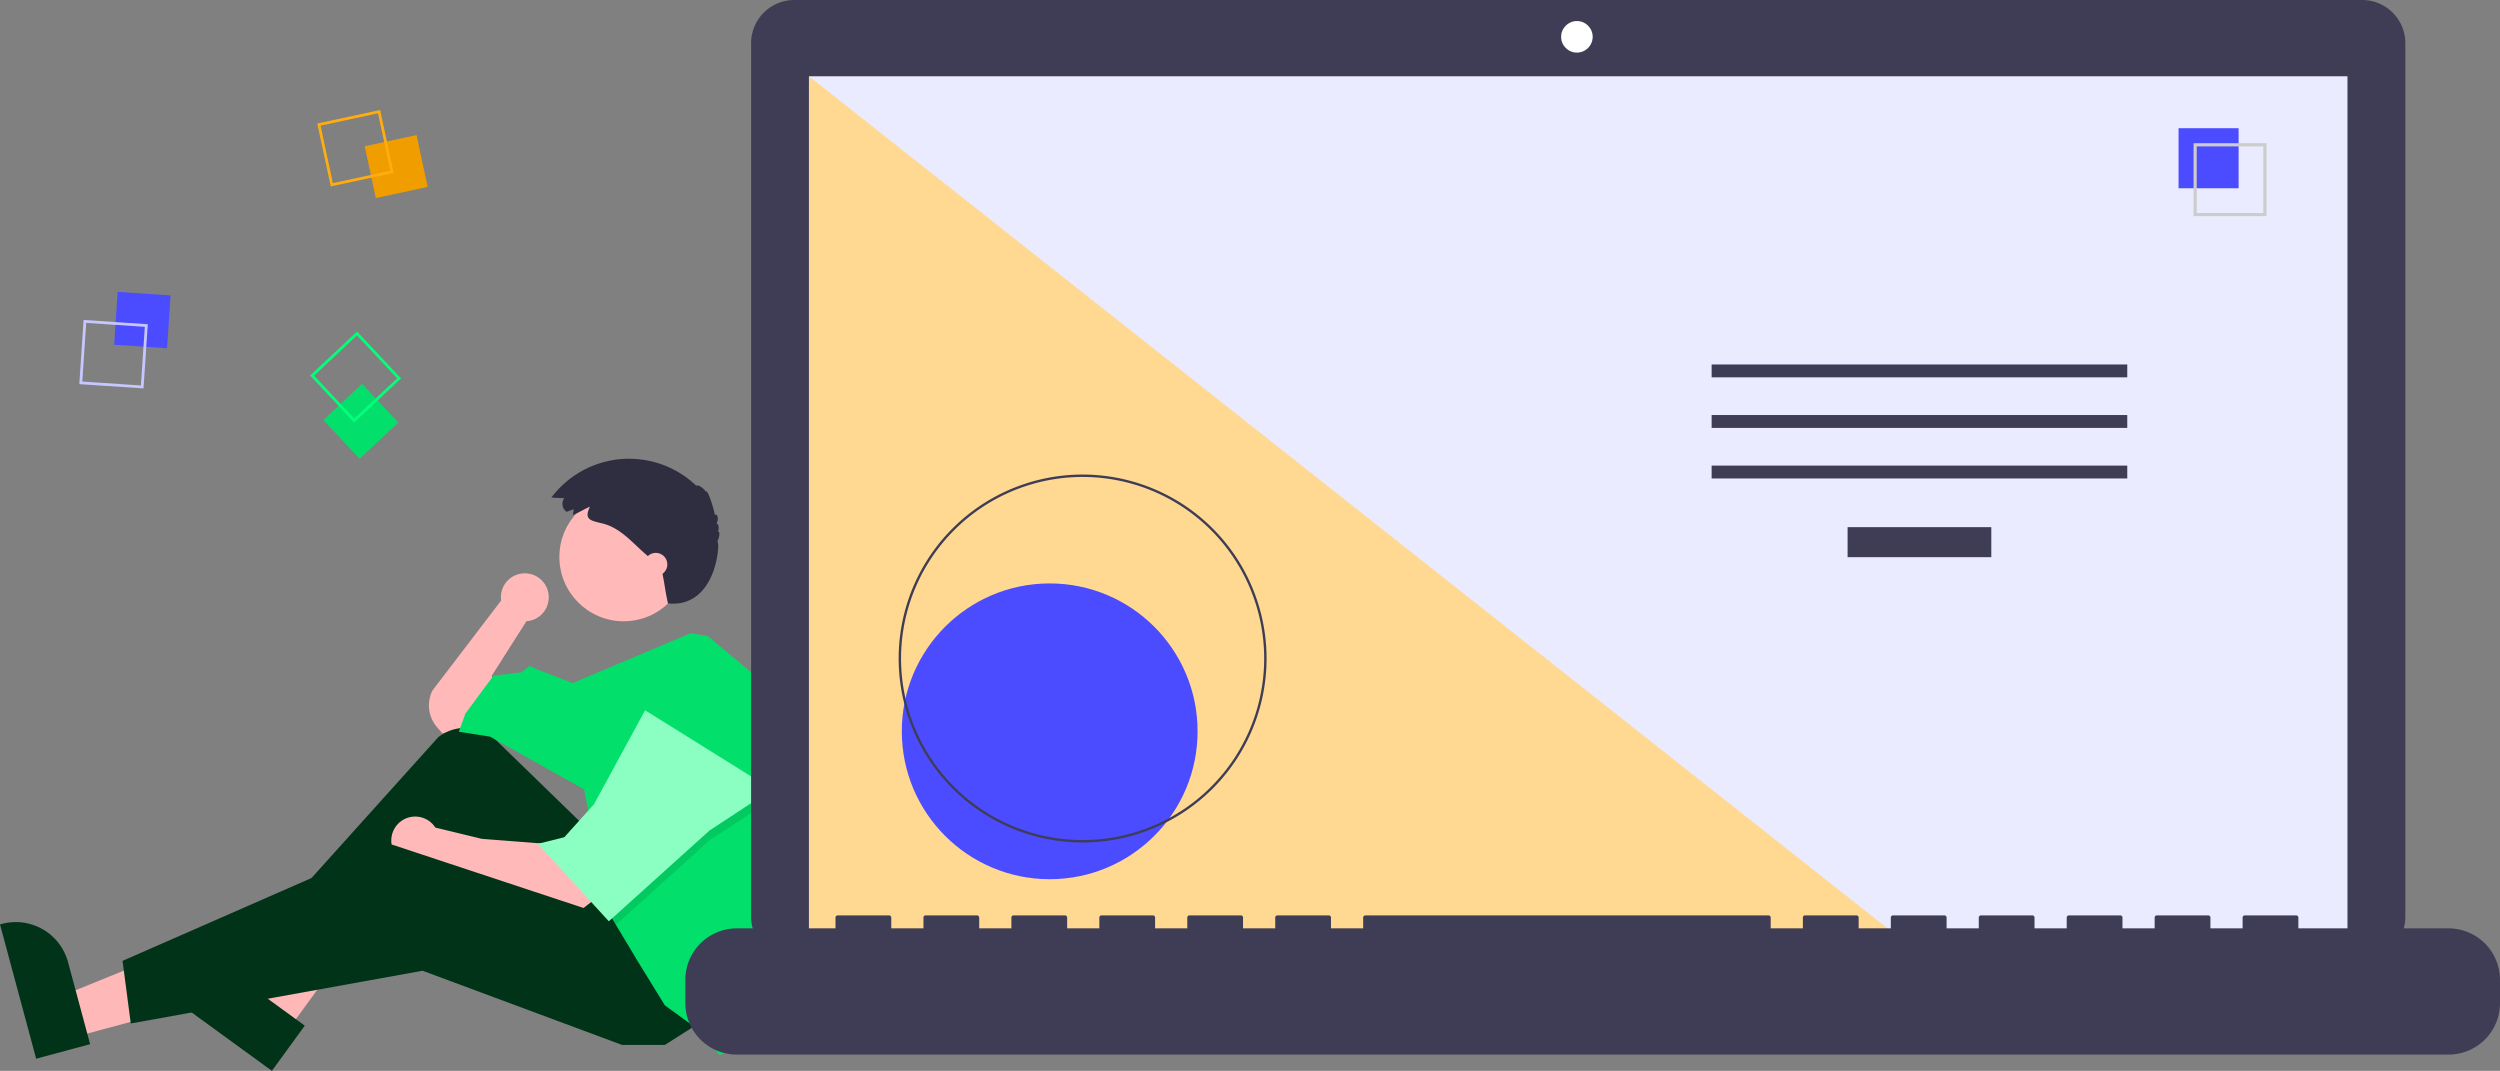 <svg xmlns="http://www.w3.org/2000/svg" width="1701.343" height="728.747" viewBox="0 0 1701.343 728.747">
  <rect x="0" y="0" width="1701.343" height="728.747" fill="#808080" stroke="none"/>
  <g id="undraw_code_thinking_re_gka2" transform="translate(0 0)">
    <path id="Path_397" data-name="Path 397" d="M346.7,481.841a16.272,16.272,0,1,0-32.387,2.139L267.566,545.2a22.667,22.667,0,0,0,3.064,24.889l3.667,4.278,16.827-3.365,19.071-16.827-2.244-19.071,23.558-37.02-.03-.027A16.259,16.259,0,0,0,346.7,481.841Z" transform="translate(26.729 -75.29)" fill="#ffb9b9"/>
    <path id="Path_398" data-name="Path 398" d="M33.1,451.529l-7.632-28.343,105.69-42.921L142.421,422.1Z" transform="translate(17.034 254.332)" fill="#ffb8b8"/>
    <path id="Path_399" data-name="Path 399" d="M114.863,700.653,90.258,609.265l1.156-.311a36.84,36.84,0,0,1,45.148,25.993v0l15.028,55.817Z" transform="translate(-90.258 19.833)" fill="#013318"/>
    <path id="Path_400" data-name="Path 400" d="M126.791,467.161,103.054,449.9l55.29-99.778L193.379,375.6Z" transform="translate(68.925 234.171)" fill="#ffb8b8"/>
    <path id="Path_401" data-name="Path 401" d="M231.813,697.12l-76.542-55.666.7-.968a36.839,36.839,0,0,1,51.458-8.128h0l46.749,34Z" transform="translate(-46.775 31.627)" fill="#013318"/>
    <path id="Path_402" data-name="Path 402" d="M413.424,595.039,353.688,537.01a30.166,30.166,0,0,0-39.5-2.206L201.4,660.1l10.1,15.705,107.694-72.918,72.918,95.355,69.553-34.776Z" transform="translate(-15.922 -33.137)" fill="#013318"/>
    <path id="Path_403" data-name="Path 403" d="M355.236,583.188l-43.751-3.365L279.8,572.142a16.275,16.275,0,1,0-3.087,21.12l0,.023,19.071,7.853,81.892,28.045,10.1-7.853Z" transform="translate(16.463 -8.947)" fill="#ffb9b9"/>
    <path id="Path_404" data-name="Path 404" d="M443.729,465.256l-24.68,15.705H389.881L254.142,430.479,55.58,466.377l-5.609-42.63L231.706,344.1,391,396.824Z" transform="translate(33.422 230.143)" fill="#013318"/>
    <circle id="Ellipse_55" data-name="Ellipse 55" cx="43.751" cy="43.751" r="43.751" transform="translate(380.675 335.293)" fill="#ffb9b9"/>
    <path id="Path_405" data-name="Path 405" d="M502.746,612.658a251.375,251.375,0,0,1-12.327,77.749l-3.277,10.079-15.706,71.8-16.827,4.487-12.34-15.705-24.68-17.949L399.64,713.948,384.249,688.3l-4.8-8.01L362.62,596.157l-63.944-35.9-21.315-3.366,4.487-12.34,19.071-25.8,19.07-2.244,5.609-4.487,4.487,2.244,24.736,9.529,80.2-33.884,11.734,1.918,40.386,33.655A251.158,251.158,0,0,1,502.746,612.658Z" transform="translate(34.882 -58.935)" fill="#02e06b"/>
    <path id="Path_406" data-name="Path 406" d="M364.73,347.529,322.1,375.574l-63.629,57.369-4.8-8.009-13.462-67.309h3.366l34.777-63.943Z" transform="translate(160.658 196.424)" opacity="0.1"/>
    <path id="Path_407" data-name="Path 407" d="M292.289,289.649l-34.777,63.943-20.193,22.437-17.948,4.487,48.237,52.725,68.43-61.7L378.667,343.5Z" transform="translate(146.721 193.725)" fill="#8affc1"/>
    <path id="Path_408" data-name="Path 408" d="M330.282,453.053l-4.74,1.824a6.617,6.617,0,0,1-1.77-9.19l.078-.112-8.76-.41a66.148,66.148,0,0,1,98.75-7.959c.4-1.374,4.747,1.3,6.522,4.009.6-2.235,4.673,8.57,6.115,16.207.667-2.543,3.234,1.562.985,5.5,1.425-.208,2.068,3.437.965,5.468,1.559-.732,1.3,3.619-.394,6.527,2.224-.2-.19,45.611-33.566,42.273-2.324-10.676-1.669-10.013-4.4-23.741-1.273-1.352-2.668-2.583-4.06-3.812l-7.531-6.647c-8.757-7.73-16.723-17.27-28.388-20.159-8.017-1.985-13.086-2.434-8.717-11.467-3.947,1.647-7.633,4.1-11.616,5.627C329.8,455.728,330.358,454.315,330.282,453.053Z" transform="translate(60.116 -106.538)" fill="#2f2e41"/>
    <circle id="Ellipse_56" data-name="Ellipse 56" cx="7.853" cy="7.853" r="7.853" transform="translate(438.448 376.24)" fill="#ffb9b9"/>
    <rect id="Rectangle_292" data-name="Rectangle 292" width="36.064" height="36.064" transform="translate(77.704 234.612) rotate(-86.19)" fill="#4b4bff"/>
    <path id="Path_409" data-name="Path 409" d="M125.51,362.131l43.695,2.91-2.91,43.695-43.695-2.91Zm41.668,4.683-39.895-2.657-2.657,39.9,39.895,2.657Z" transform="translate(-68.626 -144.396)" fill="#c7c7ff"/>
    <rect id="Rectangle_293" data-name="Rectangle 293" width="36.064" height="36.064" transform="matrix(0.978, -0.21, 0.21, 0.978, 248.196, 99.502)" fill="#f09d00"/>
    <path id="Path_410" data-name="Path 410" d="M262.437,276.51l9.2,42.814-42.814,9.2-9.2-42.814Zm6.938,41.353-8.4-39.091-39.091,8.4,8.4,39.091Z" transform="translate(-3.735 -201.662)" fill="#ffad0e"/>
    <rect id="Rectangle_294" data-name="Rectangle 294" width="36.064" height="36.064" transform="matrix(0.73, -0.684, 0.684, 0.73, 220.082, 285.905)" fill="#02e06b"/>
    <path id="Path_411" data-name="Path 411" d="M278.622,398.807l-31.961,29.935-29.937-31.961,31.961-29.937ZM246.75,426.052l29.182-27.333L248.6,369.537l-29.181,27.333Z" transform="translate(-5.674 -141.243)" fill="#03ff79"/>
    <path id="Path_412" data-name="Path 412" d="M1492.951,231.659H425.922a29.369,29.369,0,0,0-29.369,29.369V855.551a29.369,29.369,0,0,0,29.369,29.369H1492.951a29.369,29.369,0,0,0,29.369-29.369V261.029a29.369,29.369,0,0,0-29.369-29.369Z" transform="translate(114.601 -231.659)" fill="#3f3d56"/>
    <rect id="Rectangle_295" data-name="Rectangle 295" width="1047.007" height="590.62" transform="translate(550.529 51.903)" fill="#ebebff"/>
    <circle id="Ellipse_57" data-name="Ellipse 57" cx="10.739" cy="10.739" r="10.739" transform="translate(1062.399 14.318)" fill="#fff"/>
    <path id="Path_413" data-name="Path 413" d="M1077.471,621.722H329.89V31.1Z" transform="translate(220.639 20.802)" fill="#ffd991"/>
    <circle id="Ellipse_58" data-name="Ellipse 58" cx="100.642" cy="100.642" r="100.642" transform="translate(613.713 397.043)" fill="#4b4bff"/>
    <path id="Path_414" data-name="Path 414" d="M581.914,675.555A125.188,125.188,0,1,1,707.1,550.367,125.189,125.189,0,0,1,581.914,675.555Zm0-248.74A123.552,123.552,0,1,0,705.465,550.367,123.552,123.552,0,0,0,581.914,426.815Z" transform="translate(154.846 -102.228)" fill="#3f3d56"/>
    <rect id="Rectangle_296" data-name="Rectangle 296" width="97.802" height="20.436" transform="translate(1257.356 358.748)" fill="#3f3d56"/>
    <rect id="Rectangle_297" data-name="Rectangle 297" width="282.861" height="8.758" transform="translate(1164.827 248.033)" fill="#3f3d56"/>
    <rect id="Rectangle_298" data-name="Rectangle 298" width="282.861" height="8.758" transform="translate(1164.827 282.443)" fill="#3f3d56"/>
    <rect id="Rectangle_299" data-name="Rectangle 299" width="282.861" height="8.758" transform="translate(1164.827 316.854)" fill="#3f3d56"/>
    <rect id="Rectangle_300" data-name="Rectangle 300" width="40.873" height="40.872" transform="translate(1482.588 87.249)" fill="#4b4bff"/>
    <path id="Path_415" data-name="Path 415" d="M1034.411,339.695H984.78V290.064h49.631Zm-47.473-2.158h45.315V292.222H986.941Z" transform="translate(508.023 -192.597)" fill="#ccc"/>
    <path id="Path_416" data-name="Path 416" d="M1569.642,613.775H1467.461v-7.362a1.459,1.459,0,0,0-1.46-1.46h-35.034a1.459,1.459,0,0,0-1.46,1.459v7.362h-21.9v-7.362a1.459,1.459,0,0,0-1.46-1.46h-35.034a1.46,1.46,0,0,0-1.46,1.46h0v7.362h-21.9v-7.362a1.46,1.46,0,0,0-1.46-1.46h-35.034a1.46,1.46,0,0,0-1.46,1.46h0v7.362h-21.9v-7.362a1.46,1.46,0,0,0-1.46-1.46H1251.42a1.46,1.46,0,0,0-1.46,1.46v7.362h-21.9v-7.362a1.46,1.46,0,0,0-1.46-1.46h-35.033a1.459,1.459,0,0,0-1.46,1.46h0v7.362h-21.9v-7.362a1.46,1.46,0,0,0-1.46-1.46h-35.034a1.46,1.46,0,0,0-1.46,1.46h0v7.362h-21.9v-7.362a1.46,1.46,0,0,0-1.46-1.46H832.476a1.459,1.459,0,0,0-1.46,1.46h0v7.362h-21.9v-7.362a1.46,1.46,0,0,0-1.46-1.46H772.629a1.46,1.46,0,0,0-1.46,1.46h0v7.362h-21.9v-7.362a1.46,1.46,0,0,0-1.46-1.46H712.78a1.459,1.459,0,0,0-1.46,1.46h0v7.362h-21.9v-7.362a1.46,1.46,0,0,0-1.46-1.46H652.93a1.46,1.46,0,0,0-1.46,1.46h0v7.362h-21.9v-7.362a1.46,1.46,0,0,0-1.46-1.46H593.081a1.46,1.46,0,0,0-1.46,1.46h0v7.362h-21.9v-7.362a1.46,1.46,0,0,0-1.46-1.46H533.232a1.459,1.459,0,0,0-1.46,1.459v7.362h-21.9v-7.362a1.46,1.46,0,0,0-1.46-1.46H473.383a1.46,1.46,0,0,0-1.46,1.46h0v7.362H404.776a35.033,35.033,0,0,0-35.034,35.034V664.65a35.033,35.033,0,0,0,35.033,35.033H1569.641a35.034,35.034,0,0,0,35.034-35.034v-15.84a35.034,35.034,0,0,0-35.032-35.034Z" transform="translate(96.669 18.01)" fill="#3f3d56"/>
  </g>
</svg>
